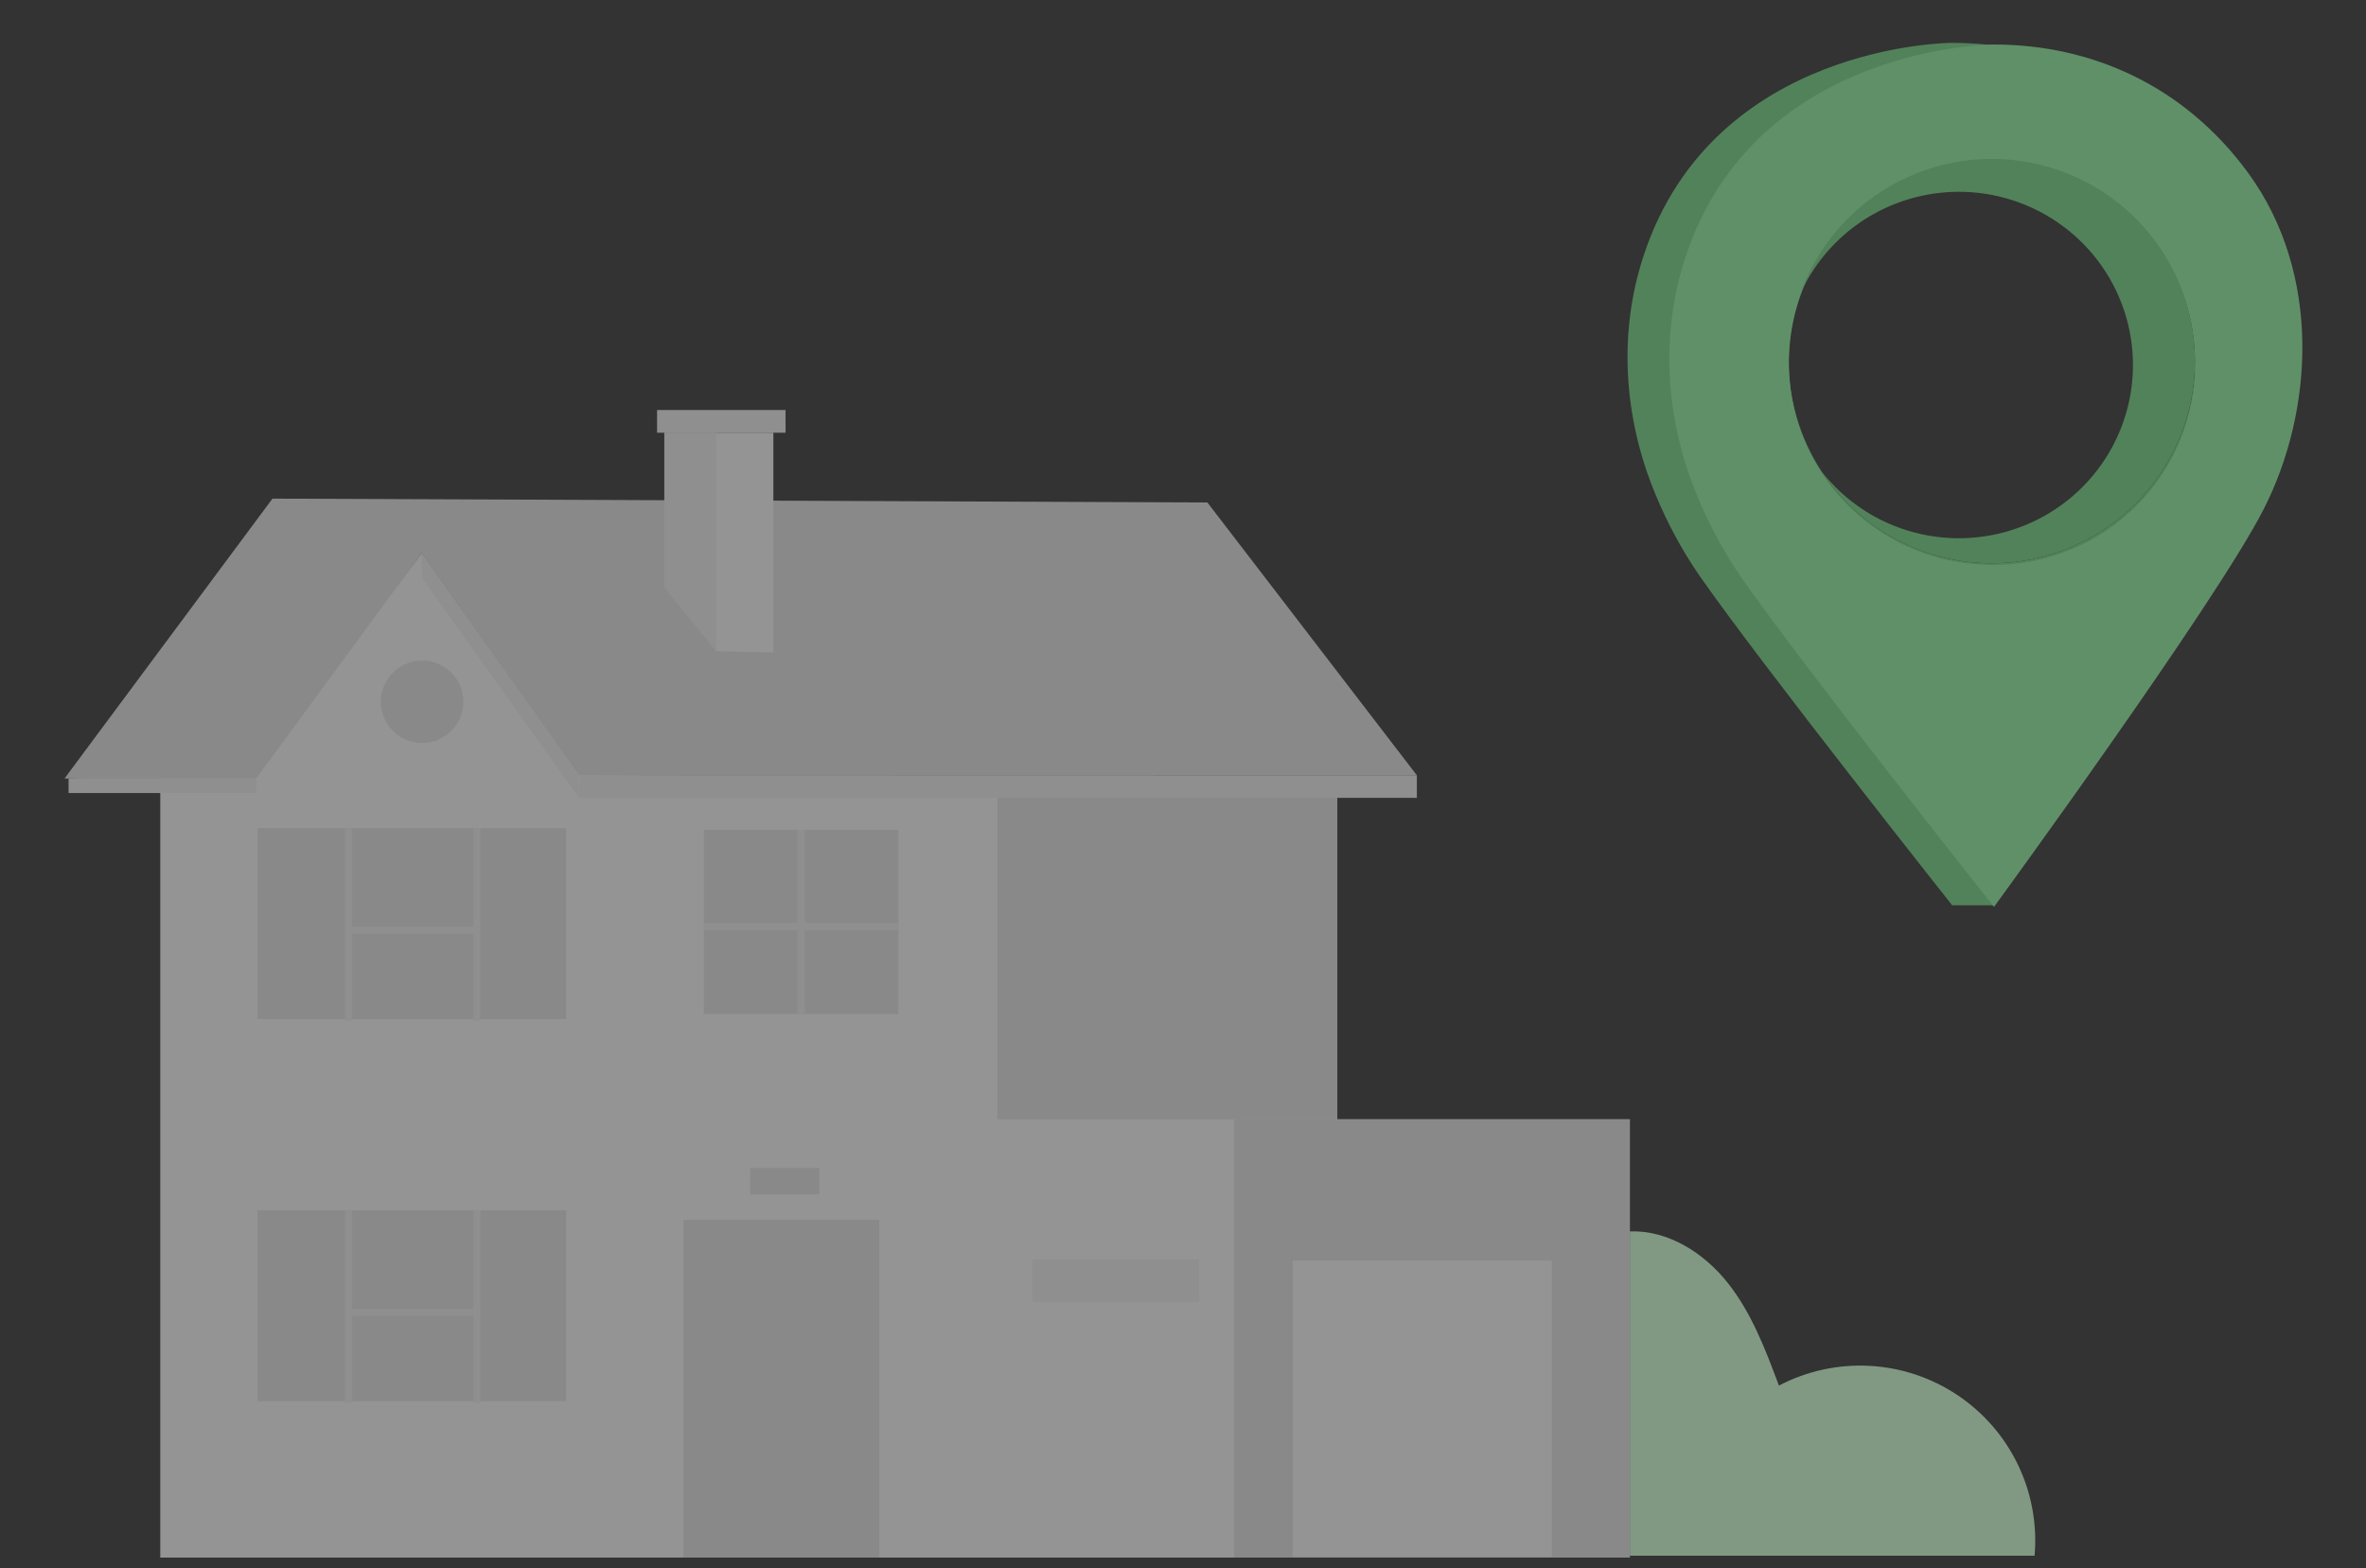 <svg width="172" height="114" viewBox="0 0 172 114" fill="none" xmlns="http://www.w3.org/2000/svg">
<rect x="0" y="0" width="172" height="114" fill="#333333" stroke="none"/>
<g id="Frame" opacity="0.5" clip-path="url(#clip0_101_1022)">
<g id="Background Complete">
<path id="Vector" d="M147.906 113.105C148.104 110.832 147.686 108.548 146.697 106.492C145.707 104.436 144.182 102.683 142.281 101.419C140.381 100.154 138.175 99.424 135.894 99.304C133.614 99.184 131.344 99.68 129.321 100.739C128.344 98.128 127.341 95.471 125.612 93.287C123.884 91.102 121.271 89.427 118.483 89.53V113.105H147.906Z" fill="#D0FFD4"/>
<path id="Vector_2" d="M103 56.368H42.045L30.657 40.209L18.718 56.826L4.691 56.6L19.809 36.252L87.774 36.534L103 56.368Z" fill="#E0E0E0"/>
<path id="Vector_3" d="M72.518 56.599V113.244H11.651V56.599H18.626L30.657 40.209L42.081 56.353L72.518 56.599Z" fill="#F5F5F5"/>
<path id="Vector_4" d="M49.679 88.687H63.917V113.244H49.679V88.687Z" fill="#E0E0E0"/>
<path id="Vector_5" d="M18.718 87.993H41.145V101.875H18.718V87.993Z" fill="#E0E0E0"/>
<path id="Vector_6" d="M34.412 87.993H34.926V102.004H34.412V87.993Z" fill="#EBEBEB"/>
<path id="Vector_7" d="M25.086 87.993H25.601V102.004H25.086V87.993Z" fill="#EBEBEB"/>
<path id="Vector_8" d="M25.344 95.163H34.669V95.677H25.344V95.163Z" fill="#EBEBEB"/>
<path id="Vector_9" d="M18.718 60.213H41.145V74.095H18.718V60.213Z" fill="#E0E0E0"/>
<path id="Vector_10" d="M34.412 60.208H34.926V74.219H34.412V60.208Z" fill="#EBEBEB"/>
<path id="Vector_11" d="M25.086 60.208H25.601V74.219H25.086V60.208Z" fill="#EBEBEB"/>
<path id="Vector_12" d="M25.344 67.383H34.669V67.897H25.344V67.383Z" fill="#EBEBEB"/>
<path id="Vector_13" d="M51.166 60.336H65.311V73.72H51.166V60.336Z" fill="#E0E0E0"/>
<path id="Vector_14" d="M72.513 56.6H97.218V113.239H72.513V56.6Z" fill="#E0E0E0"/>
<path id="Vector_15" d="M57.981 60.336H58.495V73.72H57.981V60.336Z" fill="#EBEBEB"/>
<path id="Vector_16" d="M51.166 67.1H65.311V67.614H51.166V67.1Z" fill="#EBEBEB"/>
<path id="Vector_17" d="M30.688 54.02C29.032 54.02 27.689 52.678 27.689 51.023C27.689 49.368 29.032 48.027 30.688 48.027C32.344 48.027 33.687 49.368 33.687 51.023C33.687 52.678 32.344 54.02 30.688 54.02Z" fill="#E0E0E0"/>
<path id="Vector_18" d="M52.081 47.348L48.295 42.681V31.461H56.222V47.436L52.081 47.348Z" fill="#F5F5F5"/>
<path id="Vector_19" d="M52.081 47.348V31.461H48.295V42.681L52.081 47.348Z" fill="#EBEBEB"/>
<path id="Vector_20" d="M47.766 29.811H57.107V31.461H47.766V29.811Z" fill="#EBEBEB"/>
<path id="Vector_21" d="M72.518 81.378H118.483V113.244H72.518V81.378Z" fill="#F5F5F5"/>
<path id="Vector_22" d="M89.703 81.378H118.483V113.244H89.703V81.378Z" fill="#E0E0E0"/>
<path id="Vector_23" d="M93.988 91.652H112.809V113.188H93.988V91.652Z" fill="#F5F5F5"/>
<path id="Vector_24" d="M75.048 91.565H87.172V94.649H75.048V91.565Z" fill="#EBEBEB"/>
<path id="Vector_25" d="M103 56.368V58.008H42.081V56.353L103 56.368Z" fill="#EBEBEB"/>
<path id="Vector_26" d="M42.081 58.008L30.688 42.028L30.657 40.209L42.045 56.368L42.081 58.008Z" fill="#EBEBEB"/>
<path id="Vector_27" d="M4.984 56.6H18.626V57.658H4.984V56.6Z" fill="#EBEBEB"/>
<path id="Vector_28" d="M54.535 84.919H59.57V86.831H54.535V84.919Z" fill="#E0E0E0"/>
</g>
<g id="Character">
<path id="Vector_29" d="M160.396 12.455C155.74 6.085 148.977 3.116 141.916 3.116C141.916 3.116 124.628 3.116 119.508 18.521C117.617 24.199 118.037 30.364 120.327 35.893C121.187 37.995 122.27 39.999 123.558 41.871C128.023 48.285 141.916 65.817 141.916 65.817H144.937C148.807 60.455 158.578 42.639 161.503 36.934C165.175 29.765 165.738 19.772 160.396 12.455ZM144.801 40.953C141.879 40.954 139.023 40.092 136.594 38.477C134.165 36.861 132.272 34.565 131.154 31.879C130.036 29.193 129.743 26.237 130.313 23.385C130.883 20.533 132.289 17.913 134.355 15.857C136.421 13.801 139.052 12.401 141.918 11.834C144.783 11.267 147.753 11.558 150.451 12.671C153.15 13.784 155.457 15.668 157.08 18.086C158.702 20.504 159.568 23.347 159.568 26.254C159.567 30.153 158.011 33.891 155.242 36.647C152.473 39.404 148.717 40.953 144.801 40.953Z" fill="#71D281"/>
<path id="Vector_30" d="M163.436 12.576C158.782 6.207 152.017 3.237 144.956 3.237C144.956 3.237 127.667 3.237 122.547 18.643C120.657 24.32 121.077 30.485 123.369 36.014C124.228 38.116 125.31 40.12 126.598 41.993C131.063 48.41 144.956 65.936 144.956 65.936C144.956 65.936 161.009 43.956 164.543 37.055C168.215 29.883 168.78 19.893 163.436 12.576ZM144.815 41.075C141.894 41.075 139.038 40.212 136.61 38.597C134.181 36.982 132.288 34.686 131.17 32C130.052 29.313 129.76 26.357 130.329 23.506C130.899 20.654 132.306 18.035 134.372 15.979C136.437 13.923 139.069 12.523 141.934 11.955C144.799 11.388 147.768 11.679 150.467 12.792C153.166 13.905 155.473 15.789 157.096 18.206C158.718 20.624 159.585 23.466 159.585 26.374C159.599 28.308 159.227 30.226 158.49 32.017C157.753 33.807 156.666 35.433 155.291 36.801C153.917 38.169 152.283 39.251 150.484 39.985C148.686 40.719 146.759 41.089 144.815 41.075Z" fill="#8EEE9E"/>
<path id="Vector_31" d="M144.801 11.553C141.748 11.553 138.771 12.495 136.279 14.248C133.786 16 131.9 18.479 130.88 21.342C132.02 18.836 133.954 16.77 136.385 15.461C138.817 14.152 141.612 13.671 144.343 14.092C147.075 14.514 149.593 15.813 151.512 17.793C153.432 19.773 154.647 22.324 154.972 25.056C155.298 27.789 154.715 30.552 153.314 32.923C151.913 35.295 149.77 37.145 147.213 38.19C144.656 39.235 141.825 39.418 139.154 38.711C136.483 38.004 134.117 36.445 132.42 34.274C133.816 36.408 135.745 38.144 138.018 39.312C140.292 40.481 142.831 41.041 145.387 40.939C147.943 40.837 150.429 40.075 152.601 38.729C154.772 37.383 156.555 35.499 157.775 33.26C158.995 31.022 159.61 28.506 159.559 25.96C159.508 23.414 158.793 20.925 157.485 18.737C156.177 16.548 154.32 14.736 152.097 13.476C149.873 12.217 147.359 11.555 144.801 11.553Z" fill="#71D281"/>
</g>
</g>
<defs>
<clipPath id="clip0_101_1022">
<rect width="172" height="113" fill="white" transform="translate(0 0.985)"/>
</clipPath>
</defs>
</svg>
